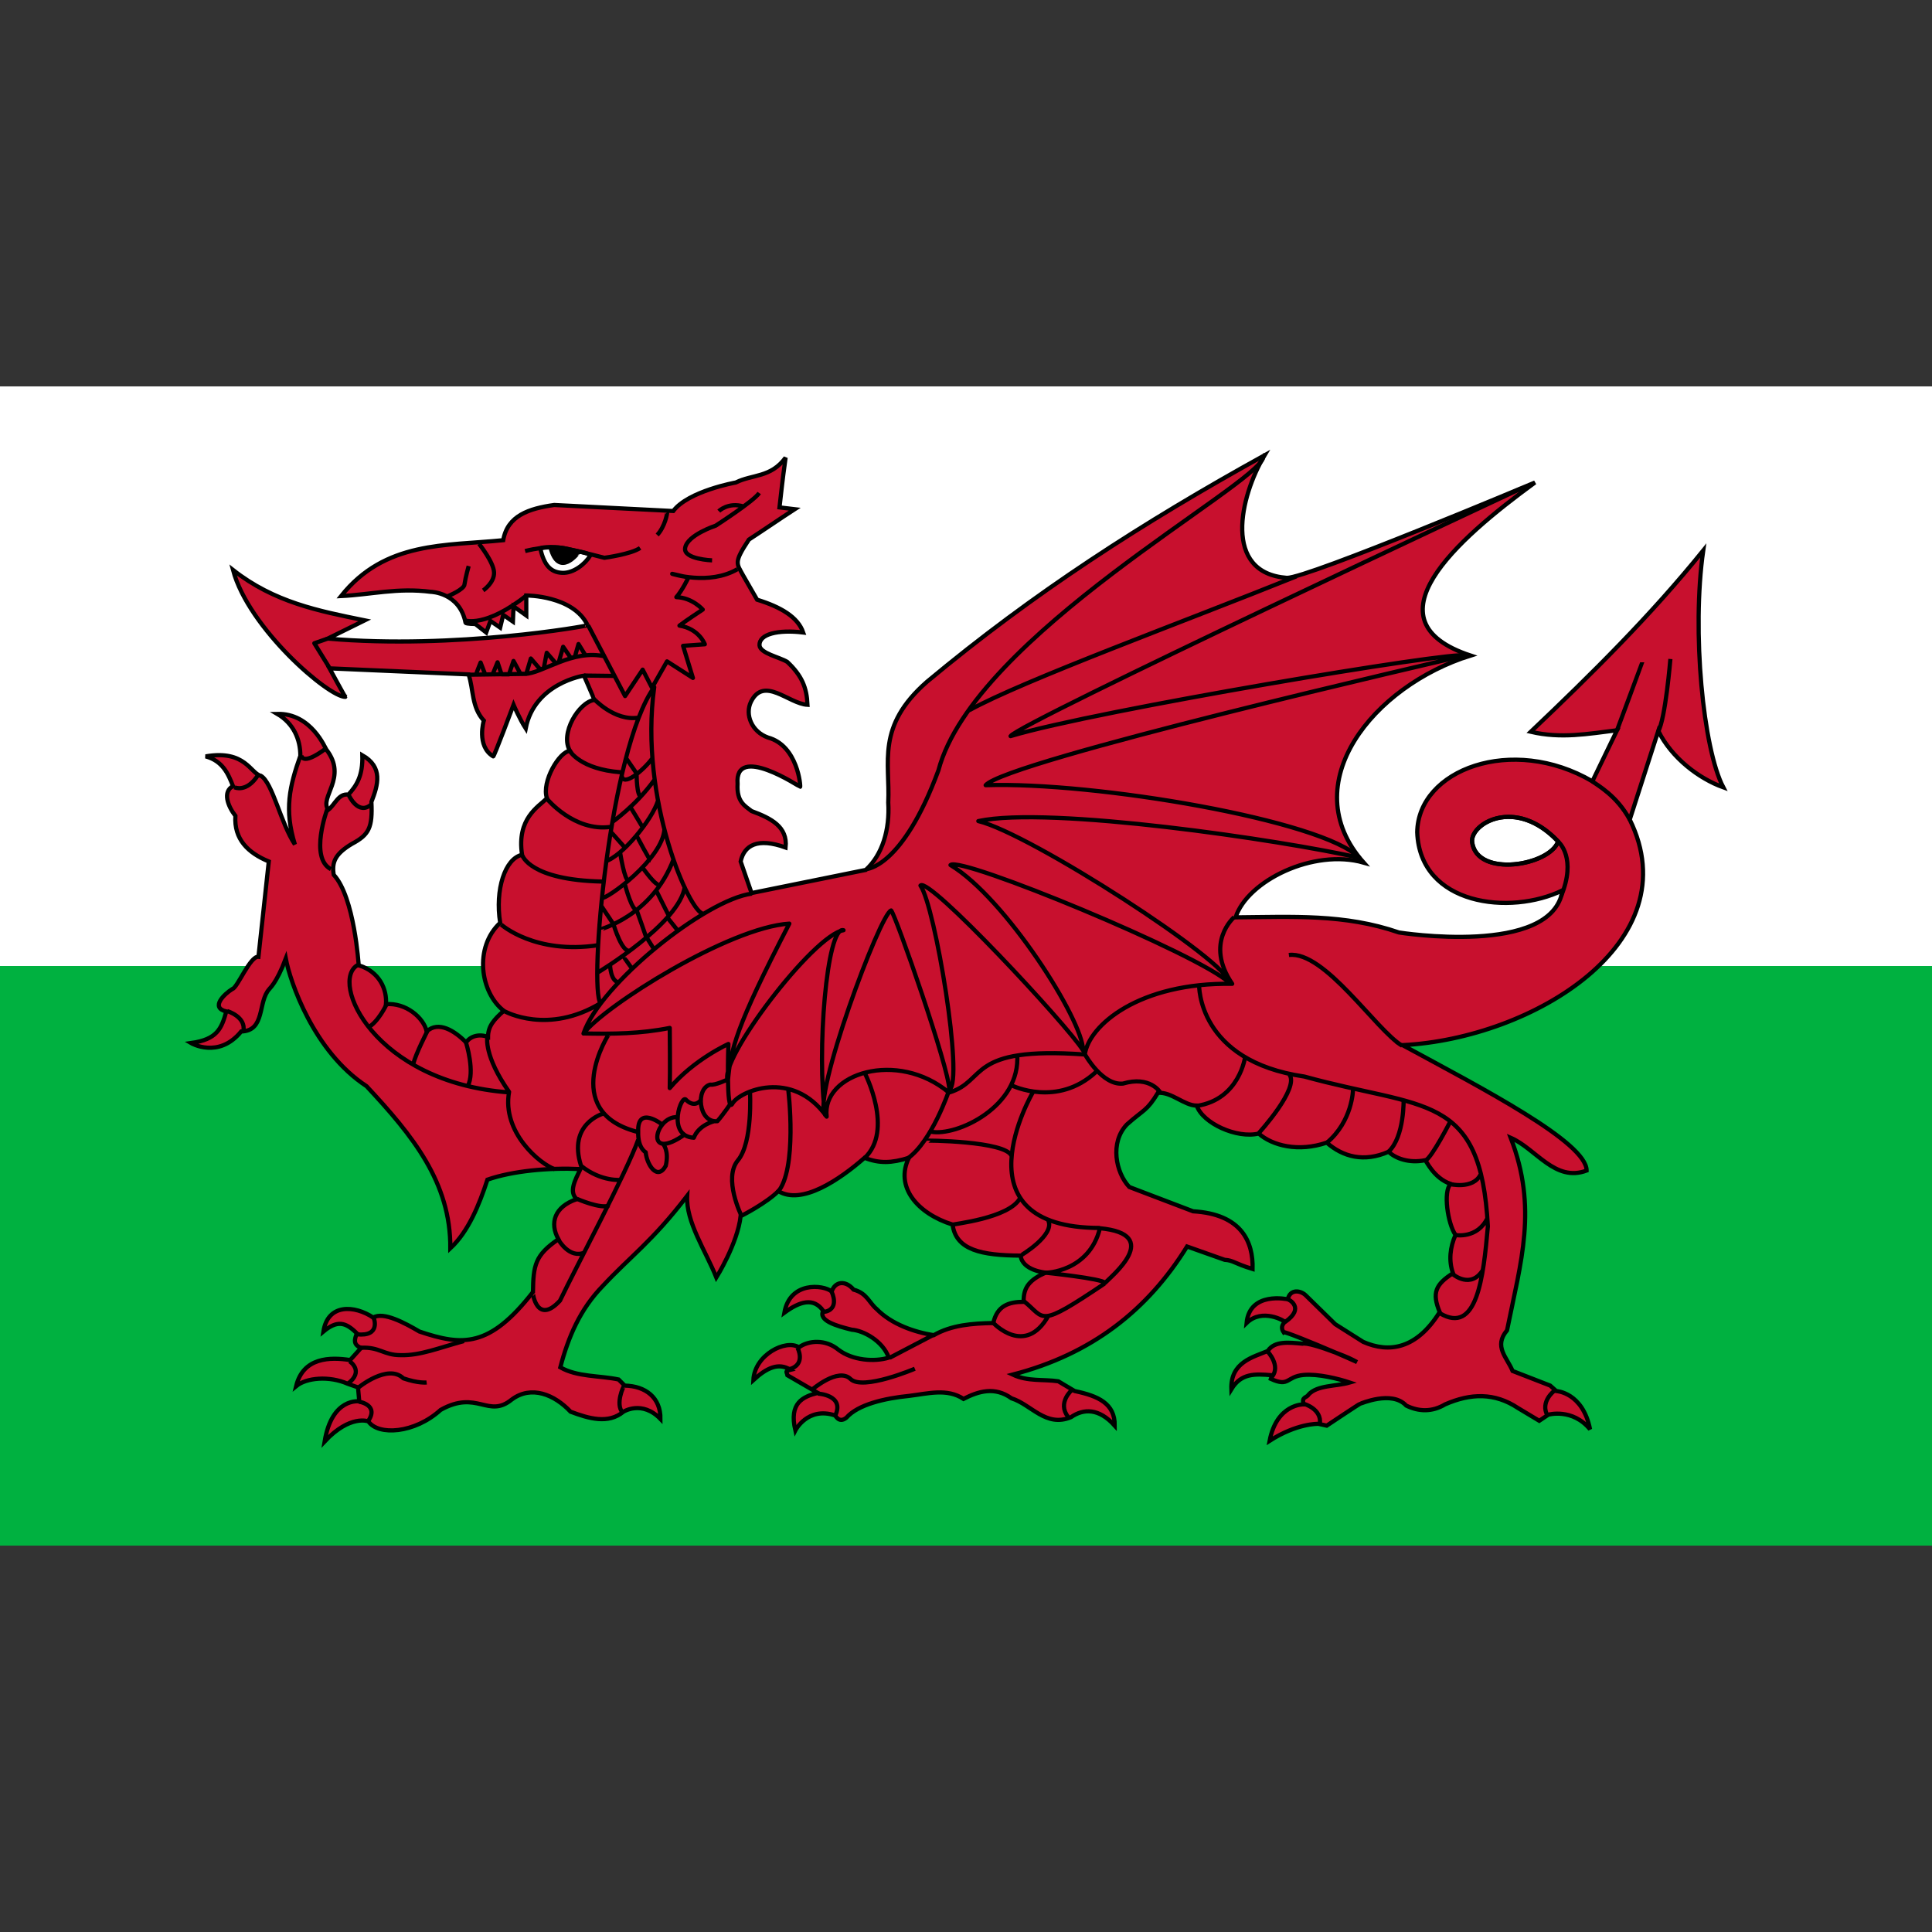 <?xml version="1.0" encoding="utf-8"?>
<!-- Generator: Adobe Illustrator 16.0.4, SVG Export Plug-In . SVG Version: 6.00 Build 0)  -->
<!DOCTYPE svg PUBLIC "-//W3C//DTD SVG 1.1//EN" "http://www.w3.org/Graphics/SVG/1.1/DTD/svg11.dtd">
<svg version="1.1" id="Layer_1" xmlns="http://www.w3.org/2000/svg" xmlns:xlink="http://www.w3.org/1999/xlink" x="0px" y="0px"
	 width="830px" height="830px" viewBox="0 0 830 830" enable-background="new 0 0 830 830" xml:space="preserve">
<rect x="0" y="0" width="830" height="830" fill="#333333" stroke="none"/>
<rect x="0" y="166" fill="#00B140" width="830" height="498"/>
<rect x="0" y="166" fill="#FFFFFF" width="830" height="249"/>
<g transform="translate(1.72,0.97)">
	<path fill="#C8102E" stroke="#000000" stroke-width="1.8" d="M541.562,194.563c-0.011,0.019-0.019,0.043-0.031,0.062
		c0.033-0.019,0.062-0.045,0.095-0.062H541.562z M541.53,194.625c-52.241,28.887-99.002,58.944-144.969,97.25
		c-22.06,19.27-15.833,34.631-16.687,51.937c0.711,11.618-2.511,22.426-9.656,28.938c-16.35,3.306-32.715,6.632-49.062,9.938
		c-1.566-4.524-3.121-9.042-4.688-13.562c1.495-6.94,7.232-10.353,19.312-6c0.951-8.924-6.228-12.556-14.625-15.656
		c-2.886-2.246-6.469-3.972-6-11.688c-1.412-17.467,26.614,1.25,26.875,1.25s-0.935-17.627-13.812-21.155
		c-7.022-2.485-9.994-9.893-7.312-15.375c5.617-11.209,16.193,0.878,24.281,1.312c-0.304-7.316-2.387-12.531-8.688-18.437
		c-3.393-2.088-11.723-3.657-11.938-7.156c-0.176-4.752,7.809-6.784,18.782-5.469c-2.288-6.66-9.668-10.969-19.812-14.095
		c-2-3.479-4-6.958-6-10.437c-2.842-5.261-4.115-5.402,2.469-15.375c5.915-3.827,13.773-9.237,19.688-13.063
		c-2.176-0.261-4.356-0.52-6.531-0.78c0.868-7.132,0.969-9.531,2.625-21.375c-6.347,8.671-14.275,7.121-21.406,10.688
		c0,0-20.33,3.608-26.875,12.25c-0.261,0-51.125-2.594-51.125-2.594c-10.84,1.509-20.099,4.582-21.906,15.125
		c-24.792,2.502-50.755,0.288-69.656,24c12.869-0.609,24.136-3.674,38.594-1.813c0,0,12.32,0.233,14.875,13.281
		c0.261,0.522,4.188,0.532,4.188,0.532c1.566,1.217,3.121,2.438,4.688,3.656c0.608-1.652,1.204-3.317,1.812-4.97
		c1.393,0.957,2.795,1.918,4.188,2.875c0.434-1.826,0.879-3.642,1.312-5.468c1.393,0.956,2.765,1.918,4.156,2.874
		c0.087-2.174,0.195-4.356,0.281-6.531c1.827,1.305,3.643,2.603,5.469,3.907v-8.594c0,0,20.192-0.048,26.344,12.781
		c0.263,0.261-56.665,10.463-111.656,5.75c5.306-2.609,10.602-5.235,15.906-7.845c-20.05-4.076-38.9-7.761-56.594-21.655
		c6.677,25.137,41.181,54.662,48.25,54.53c0,0.262-6.781-12.25-6.781-12.25c19.916,0.87,39.835,1.726,59.75,2.595
		c2.175,6.609,1.213,14.02,6.531,19.844c0,0-3.299,10.925,4.031,15.375c0.262,0.521,8.75-22.157,8.75-22.157s2.6,6.101,5.219,10.157
		c3.795-19.508,25.031-22.688,25.031-22.688s4.438,10.176,4.438,10.438c-6.636,0.96-14.89,14.485-10.438,21.906
		c-4.45,0.085-12.352,13.186-9.906,20.344c-3.741,3.723-13.058,8.686-10.688,24.281c-7.334,1.571-11.677,14.99-9.406,29.219
		c-11.35,10.563-8.563,29.956,1.562,37.812c-4.203,3.74-6.791,6.616-6.78,11.22c-3.996-1.485-7.681-0.244-9.407,2.375
		c-4.898-5.021-11.932-9.419-16.938-4.72c-1.296-5.939-9.031-12.474-17.5-11.718c0.496-6.264-2.755-14.018-11.719-16.719
		c0,0-1.813-29.358-10.719-38.875c-0.873-5.326,0.51-8.948,7.844-13.313c7.323-3.905,8.879-6.935,8.344-18
		c2.888-7.396,5.08-14.936-3.905-20.062c0.27,8.795-2.431,13.031-6,16.937c-4.267-0.621-5.757,4.358-8.626,6.532
		c-4.017-5.414,8.472-13.799-0.781-25.844c-0.521-0.523-6.459-15.724-21.125-15.375c6.971,4.082,9.92,10.951,9.906,18
		c-4.624,13.045-6.974,23.127-2.344,38.093c-6.093-9.128-9.549-26.482-14.594-29.5c-4.422-0.862-6.582-11.321-23.75-8.343
		c7.405,1.992,9.757,7.646,11.75,12.781c-4.541,2.342-2.285,8.519,1.031,12.78c-0.63,10.016,5.37,15.866,14.344,19.595
		c-1.478,13.652-2.96,27.282-4.438,40.937c-3.564-0.454-9.051,13.425-11.219,13.844c-3.488,2.171-9.581,8.011-2.594,9.656
		c-2.076,7.492-4.001,12.009-15.156,13.563c0,0,11.787,6.99,21.562-4.97c10.474-0.262,7.029-12.752,12.094-18.25
		c0-0.26,2.874-2.065,7.062-13.062c1.831,9.818,11.907,39.888,34.688,54.812c19.856,21.256,36.175,41.33,36,69.656
		c7.75-7.208,12.378-18.624,15.938-29.5c10.775-3.748,26.19-5.179,39.937-4.562c-2.358,4.961-4.997,9.721-1.594,12.938
		c-9.593,3.294-11.695,10.256-7.843,17.218c-10.112,6.867-10.778,11.28-10.938,22.688c-18.708,23.984-30.249,23.188-48.781,16.968
		c-6.086-3.572-15.505-8.714-19.844-6c-8.004-5.334-19.512-6.126-21.406,6c6.006-4.978,9.592-4.018,14.375,0.782
		c-0.962,2.436-1.766,4.861,1.812,6.25c-1.566,1.739-3.121,3.479-4.688,5.218c-8.612-1.324-20.193-1.25-23.219,11.219
		c4.424-3.665,14.24-4.524,22.156-1.03c1.479,0.521,2.959,1.04,4.438,1.562c0.174,2,0.358,4,0.531,6c0,0-11.732-1.811-14.875,17.219
		c11-11.701,18.781-8.625,18.781-8.625c4.238,6.205,19.841,5.271,31.062-4.937c15.763-8.812,20.357,3.851,30.531-4.438
		c8.436-6.292,18.417-2.107,25.281,5.22c7.915,2.969,16.2,5.413,22.719,0c0,0,7.963-5.081,15.906,3.125
		c0.087-9.253-6.47-14.169-15.375-14.345l-2.625-2.625c-8.35-1.739-17.73-1.033-25.031-5.218
		c3.442-13.066,8.457-24.904,18.25-34.969c12.088-12.958,20.987-18.851,36.25-38.688c-0.589,11.211,8.003,23.678,12.531,35.063
		c0,0,9.115-14.556,10.438-26.375c0.26,0,11.423-5.811,16.188-10.75c10.056,6.236,26.445-4.994,37.031-14.281
		c6.524,2.47,11.479,2.292,19.062,0c-6.088,12.39,3.521,23.883,18.781,28.688c1.411,10.938,12.459,13.229,29.219,13.312
		c0.706,6.436,10.688,7.312,10.688,7.312c-6.308,2.939-9.596,5.886-9.376,12.53c-6.464,0.044-11.359,1.671-13.062,9.125
		c-8.876,0.152-17.922,0.833-25.562,5.22c-8.176-1.27-18.122-4.657-24.531-11.22c-3.307-2.783-4.132-6.796-9.906-8.344
		c-3.66-4.326-8.039-3.36-9.406,0.782c-3.783-2.955-17.972-4.328-20.344,9.125c6.624-4.849,12.563-6.696,16.719-0.781
		c-2.264,4.106,5.516,6.455,12.25,8.093c4.776,0.296,13.247,4.647,15.906,12c-6.16,1.869-15.496,1.253-21.656-3.405
		c-5.476-4.582-12.872-4.036-16.938-1.031c-5.641-3.597-19.071,3.192-19.594,14.062c5.658-5.185,10.808-7.691,15.938-4.406
		c-2.553,0.605-1.583,0.854-1.313,2.344c4.349,2.521,8.685,5.04,13.032,7.562c-6.394,1.687-12.405,4.237-9.625,16.155
		c0,0,5.208-10.296,16.938-6.5c0.261-0.26,1.616,3.679,4.969,1.032c5.076-5.776,16.682-8.362,26.875-9.375
		c8.18-0.977,16.347-3.387,23.469,1.281c6.341-3.262,13.401-5.456,20.625-0.25c8.523,2.695,14.746,12.631,25.562,8.094
		c5.379-3.723,11.989-3.912,18.781,3.656c0.082-9.543-7.068-12.742-17.219-14.875c-2.349-1.394-4.683-2.795-7.031-4.188
		c-6.521-0.958-13.071,0.198-19.594-2.876c34.134-8.824,58.062-27.859,74.906-55.031c5.392,1.913,10.764,3.806,16.156,5.72
		c3.824,0.244,4.116,1.573,12,3.938c0.297-11.614-4.689-23.578-25.563-24.782l-27.406-10.437
		c-5.817-6.136-8.446-19.152-1.031-26.875c7.258-6.463,8.524-5.689,13.312-13.563c5.822-0.529,11.31,5.469,16.687,5.469
		c2.555,7.588,17.274,14.295,26.625,12c5.859,5.188,17.009,8.07,29.22,3.906c6.93,6.067,15.959,8.601,26.594,3.906
		c2.823,2.824,8.783,5.069,15.656,3.657c0.521,0,3.473,7.541,10.969,10.187c-3.268,3.176-1.259,16.966,2.093,21.906
		c-2.288,5.302-3.008,10.958-1.062,16.438c-7.56,4.859-9.099,8.475-5.72,16.688c-9.898,15.906-21.74,17.724-32.875,12.812
		c-4.002-2.522-7.997-5.071-12-7.595c-4.261-4.175-8.52-8.325-12.78-12.5c-2.17-2.037-6.66-2.677-7.595,1.813
		c0,0-16.398-3.658-17.719,10.187c6.798-6.62,16.438-0.792,16.438-0.53c0,0.261-2.296,1.822-0.531,4.469
		c0.397-0.331,11.973,4.319,22.281,8.75c5.6,2.122,6.831,2.786,9.28,4.094c-2.685-1.23-5.857-2.623-9.28-4.094
		c-6.275-2.379-12.388-4.279-14.188-3.813c-5.84-0.545-12.033-1.27-14.874,3.125c-6.277,2.656-16.084,4.783-15.657,16.438
		c4.239-6.94,10.056-6.647,17.47-6c-0.174,0.521-0.326,1.04-0.5,1.562c8.05,3.666,6.522-0.998,14.03-1.688
		c6.277-0.576,15.175,1.672,19.875,3.25c-5.912,1.739-13.953,1.009-17.75,5.219c-0.695,1.393-3.131,0.823-2.062,4.156
		c0,0-11.534-0.298-14.625,15.656c11.728-7.51,20.615-7.281,20.875-7.281c0.261,0,3.656,0.781,3.656,0.781
		s14.084-9.406,14.344-9.406c0.262,0,13.638-5.923,19.812,0.781c5.39,2.648,11.153,2.817,16.72-0.531
		c10.966-4.77,21.23-5.104,31.312,1.594l9.124,5.468c1.305-0.868,2.604-1.755,3.907-2.625c0,0,10.329-2.917,17.906,6.281
		c-3.132-15.914-14.5-16.437-14.5-16.437c-0.87-0.783-1.756-1.562-2.625-2.345c-5.393-2.087-10.765-4.193-16.156-6.28
		c-2.354-5.826-8.268-10.466-2.375-17.47c6.021-29.926,13.218-52.4,1.562-82.719c10.871,4.696,19.006,19.217,32.625,14.094
		c0-12.176-44.821-35.294-79.062-53.875c56.094-2.87,123.51-44.276,97.594-96.906c4.088-12.696,8.162-25.396,12.25-38.094
		c5.771,11.623,17.453,20.483,27.938,24.25c-8.642-16.496-13.601-66.93-8.625-101.75c-22.604,27.922-47.563,52.702-74.095,77.875
		c13.051,3.05,24.453,0.904,37.063-0.656c-3.565,7.306-7.029,14.632-10.594,21.938c-34.474-20.188-74.947-5.038-75.25,21.906
		c1.179,31.42,40.026,35.885,62.437,24.937c-4.441,28.647-70.281,18.094-70.281,18.094c-23.394-8.063-45.612-6.683-70.187-6.5
		c5.106-15.71,33.46-29.651,55.062-23.5c-30.242-33.909,4.275-76.008,45.906-88.969c-45.376-14.966-6.304-49.558,27.657-74.344
		c0,0-97.663,41.101-106.563,40.969C523.377,245.194,530.948,212.314,541.53,194.625L541.53,194.625z M235,234.094
		c2.273,0.012,4.945,0.233,7.062,0.75c4.404,1.072,9.764,1.688,9.688,3c-2.039,3.412-7.047,7.528-11.969,7.281
		c-4.921-0.248-7.767-3.199-9.406-10.595C230.878,234.258,232.727,234.082,235,234.094z M646.094,349.969
		c6.403-0.089,14.074,2.62,21.562,10.562c-3.6,10.371-34.842,15.697-36.937,0.344C630.086,356.234,636.734,350.096,646.094,349.969
		L646.094,349.969z"/>
	<path fill="none" stroke="#000000" stroke-width="1.8" stroke-linejoin="round" d="M267.26,324.74l4.737,6.892 M271.782,331.848
		c0,0,0,9.259,1.938,9.476 M269.413,346.276c0.215,0.216,4.954,8.185,4.954,8.185 M260.798,356.613c0.215,0,6.031,6.678,6.031,6.678
		 M271.88,358.11c0,0.215,5.501,10.565,5.933,10.565 M264.676,365.228c0,0,1.938,12.491,3.66,12.061 M256.535,388.117l5.556,8.34
		 M266.829,379.227c0,0,3.015,11.845,5.383,10.767 M274.576,372.115c0.216,0.215,5.605,7.975,7.112,6.897 M280.397,382.026
		l5.168,10.338 M271.782,389.994c0.215,0.433,4.307,12.277,4.307,12.277 M261.875,396.241c0,0,3.877,13.138,7.323,10.982
		 M260.368,413.685c0,0,0.215,6.891,3.661,7.321 M266.399,410.239c0,0.215,3.444,4.954,3.444,4.954 M276.242,402.044l2.862,4.533
		 M285.351,393.657l4.308,5.384 M265.365,331.903c0.215,5.815,9.437-2.048,13.098-7.002 M261.445,352.091
		c0,0,10.122-7.107,17.875-17.875 M258.214,369.105c7.107-1.938,20.184-17.753,22.768-26.152 M256.706,384.826
		c1.94,0.861,26.367-16.731,27.014-29.652 M256.061,398.394c0-0.215,22.33-5.693,31.591-30.244 M254.862,416.976
		c0,0,35.657-21.381,37.595-37.102 M533.227,452.88c0,0-2.299,18.453-20.819,21.252 M539.042,485.832
		c0.215-0.217,17.659-19.384,13.137-25.198 M579.53,467.309c0,0-0.215,13.353-11.199,22.613 M601.281,471.187
		c0,0,0.432,16.151-6.46,22.612 M621.309,480.877c0,0-7.727,15.126-10.525,16.634 M620.974,507.684c0,0,10.167,2.534,13.397-4.143
		 M623.61,529.625c0,0,9.398,1.696,13.705-7.348 M622.602,546.562c0,0,7.607,6.391,12.776-2.007 M513.428,422.115
		c0,0-0.862,32.735,45.226,39.41c51.472,14.215,75.807,6.677,78.822,64.395c-1.938,21.967-4.668,46.777-20.604,37.301
		 M464.552,452.27c0,0,7.323,13.136,16.152,12.275c11.629-3.446,15.936,3.66,15.936,3.66 M433.109,465.406
		c0,0,19.384,9.477,35.965-5.814 M435.263,451.838c1.722,22.612-26.059,35.535-37.043,33.382 M436.58,538.49
		c0.216,0,15.05-8.904,12.036-15.151 M407.05,525.278c0.431-0.432,24.982-2.801,29.505-11.631 M395.636,489.095
		c0-0.215,34.845,0.097,37.213,6.557 M441.938,468.421c0,0-34.027,58.147,28.858,58.147 M405.973,467.559
		c0,0-7.323,21.753-17.66,29.074 M369.793,460.023c0,0,12.636,24.449-0.071,36.509 M336.843,466.914
		c0.215,0.431,4.091,34.674-4.524,44.364 M320.476,467.991c0,0,1.291,21.751-5.169,29.504c-6.462,7.754,1.513,23.856,1.513,23.856
		 M238.32,531.808c0,0,4.624,8.114,11.086,5.312 M246.175,514.079c0,0,10.337,4.522,13.783,2.8 M257.374,477.467
		c0,0-15.291,4.307-9.476,22.396c8.828,7.108,17.443,6.03,17.443,6.03 M227.223,554.35c-0.215,0,1.724,14.215,11.631,3.446
		c6.891-14.429,28.643-55.132,33.597-69.131 M282.571,481.99c0,0-10.554-8.184-10.121,3.23c-0.217,7.105,3.229,8.829,3.229,8.829
		c0.431,5.169,4.954,12.49,8.614,5.814c1.508-6.461-1.076-9.261-1.076-9.261 M289.247,478.973
		c-9.476-0.646-14.644,20.245,3.662,7.11 M299.154,471.867c0,0-2.368,3.232-6.03-0.215c-1.938-3.444-8.829,15.507,3.23,16.152
		c2.153-5.6,8.83-7.107,8.83-7.107 M310.785,462.822c0,0-5.386,2.584-7.323,2.153c-6.461,1.508-5.17,16.584,3.014,15.722
		c2.799-3.229,5.815-7.753,5.815-7.753 M260.001,443.114c-0.216,0-21.372,33.269,11.794,42.099 M528.505,393.038
		c0,0-12.922,10.983-0.862,28.643c-40.058-0.646-61.592,17.875-63.314,30.365c-51.041-3.66-41.78,11.416-58.364,16.368
		c-22.182-18.521-54.702-8.184-52.548,10.337c-14.861-20.891-37.688-10.768-40.487-5.6c-2.8,5.169-1.723-25.628-1.723-25.628
		s-14.86,6.677-25.199,18.952c0.217-8.183,0-21.536,0-25.843c-12.418,2.512-24.407,2.654-37.257,2.369 M215.154,433.525
		c0,0,18.52,10.337,41.349-3.661 M213.646,396.268c0,0,14.43,12.92,41.565,8.829 M222.692,366.547c0,0,3.229,10.553,34.242,11.199
		 M233.195,342.142c0,0,11.679,14.283,27.399,12.13 M243.152,321.752c0,0,4.521,7.753,21.751,9.045 M253.272,299.139
		c0,0,9.046,9.907,19.384,8.184 M307.087,218.625c0,0,4.006-4.006,10.682-2.003 M304.196,239.764c0,0-12.463-0.444-11.573-5.34
		c0.892-5.563,13.13-9.568,13.13-9.568s16.243-10.458,18.69-14.02 M251.012,267.802l15.801,30.264l7.564-11.35l4.006,7.788
		l6.453-11.348l11.126,7.12l-4.228-13.796l9.345-0.667c0,0-2.448-6.677-10.904-8.012c2.227-1.78,10.014-6.897,10.014-6.897
		s-4.448-5.118-11.348-5.341c2.226-2.448,5.34-8.456,5.118-8.456s-6.898-1.558-6.898-1.558s15.8,5.118,28.037-2.003
		 M284.848,219.081c0.223,0.223-0.891,6.23-4.229,9.791 M223.877,235.77c0,0,9.774-2.69,17.088-1.165
		c7.245,1.488,16.958,4.058,16.958,4.058s11.57-1.558,15.354-4.228 M199.621,242.223c0,0-1.334,4.673-1.779,7.788
		c0,2.225-7.122,5.118-7.122,5.118 M204.073,232.654c0,0,6.229,7.788,6.452,12.238s-4.672,7.789-4.672,7.789 M139.764,285.836
		l-6.453-10.458l5.785-2.003 M256.296,430.096c-5.168-6.677,3.876-109.19,23.044-135.891c-6.676,48.241,15.506,97.559,21.105,97.343
		 M198.045,265.559c0,0,8.723,3.338,26.812-10.984 M249.3,289.25l12.976,0.161 M651.765,208.902c0,0-216.189,101.02-219.34,106.37
		c36.505-11.017,191.33-36.82,195.11-34.617c-9.126,2.203-197,45.314-205.811,55.701c46.89-1.574,145.08,15.104,160.49,31.153
		c-33.358-7.552-133.12-22.343-163.64-15.734c22.344,5.351,107.939,60.736,107.939,69.548
		c-12.901-12.272-115.81-54.757-119.899-50.665c23.6,14.161,56.96,66.714,56.958,79.617c-6.924-11.015-66.4-74.898-69.861-70.808
		c6.294,8.813,18.766,84.223,12.39,87.718c0-9.126-23.09-75.129-24.978-77.018c-4.721,1.258-34.152,80.528-28.321,87.899
		c-3.775-26.434,0.628-81.604,7.866-79.402c-12.901,1.888-54.078,56.18-49.673,64.677c1.259-13.531,3.1-22.507,26.386-67.509
		c-25.805,1.572-79.302,35.246-88.43,47.204c7.239-21.397,52.555-57.59,72.381-60.106 M414.649,304.183
		c22.85-12.681,93.459-38.558,140.56-57.543 M370.299,372.419c0,0,15.576-0.222,31.153-42.501
		c15.35-57.85,137.069-122.38,139.52-134.399 M164.302,430.588c0,0-3.614,7.703-8.065,9.93 M181.761,442.261
		c0,0-4.829,9.383-5.941,13.832 M198.469,446.851c0,0,4.053,12.803,0.714,18.812 M151.944,413.61
		c-12.238,6.898,6.964,50.494,65.041,54.722 M207.639,444.745c0,0-1.557,7.788,9.347,23.365
		c-3.115,17.355,13.194,30.996,19.648,33.221 M202.964,288.321c0-0.224,1.78-4.673,1.78-4.673l1.983,5.145l3.193-0.084l2.107-5.157
		l1.729,5.177h3.174l1.957-5.748l2.957,5.442l2.511,0.128l1.978-6.63l4.077,4.749l1.48-0.573l1.271-6.632l4.027,4.638l1.155-0.678
		l1.868-6.535l3.346,4.859l1.685-0.549l1.563-5.492l3.109,5.047 M199.384,288.904l24.274-0.361
		c7.723-0.114,20.441-10.818,34.684-7.48 M148.222,340.835c0,0,4.006,8.68,9.569,3.783 M138.877,346.622
		c0,0-7.789,20.917,1.558,25.812 M127.75,323.479c0,0,0,4.895,10.236-2.67 M95.913,433.399c0,0,8.233,2.448,6.898,8.679
		 M99.023,337.268c0,0,5.118,2.447,10.014-5.117 M153.319,578.041c8.01-0.444,9.735,3.172,17.023,3.172
		c8.396,0.257,16.576-3.172,27.259-6.064 M266.359,594.508c-0.223,0-3.783,7.564-0.667,11.347 M152.202,595.175
		c0,0,12.686-10.46,19.36-4.005c6.454,2.226,10.013,1.779,10.013,1.779 M158.886,565.36c0,0,3.114,8.01-7.345,6.897
		 M148.427,583.829c0,0,6.675,4.229-0.891,9.791 M152.432,601.186c0,0,9.123,1.336,3.781,8.678 M447.123,545.749
		c0,0,24.776,2.564,25.915,4.415c2.849-2.991,24.972-20.911-2.225-23.473C466.258,545.345,447.55,546.034,447.123,545.749
		L447.123,545.749z M438.295,558.137c9.255,7.403,5.463,11.841,34.513-7.666 M425.052,567.394c0,0,13.669,14.667,23.638-3.134
		 M398.994,572.662l-18.511,9.683 M347.162,596.015c0,0,11.249-9.684,16.518-4.558c5.269,5.127,27.624-4.412,27.624-4.412
		 M355.563,554.007c0,0,3.846,7.689-3.561,8.687 M340.897,578.073c0,0,3.9,7.23-3.646,9.224 M349.583,597.724
		c0,0,11.677,0.569,7.547,9.396 M458.8,596.157c0,0-6.408,5.411-1.708,11.535 M551.783,557.284c0,0,7.403,3.56-1.424,9.684
		 M542.955,579.782c0,0,5.553,5.839,1.851,10.68 M558.476,602.137c0,0,7.688,2.136,6.836,8.544 M666.121,596.442
		c0,0-6.408,4.698-2.99,10.822 M551.992,409.293c15.38-1.852,37.448,32.322,48.698,39.016 M667.962,360.884
		c0,0,7.79,6.799,0.937,23.205 M682.403,334.723c2.167,1.686,10.539,6.154,16.068,16.496 M703.784,283.56
		c0,0.143-10.822,29.191-10.822,29.191 M715.887,282.136c0,0-2.136,25.915-5.268,31.184 M667.662,360.543
		c-3.601,10.371-34.84,15.678-36.935,0.325C629.661,353.053,649.229,340.997,667.662,360.543z"/>
	<path stroke="#000000" stroke-width="1.8" stroke-linejoin="round" d="M234.76,234.178l12.021,2.225
		C246.78,236.403,238.32,247.752,234.76,234.178z"/>
</g>
</svg>
